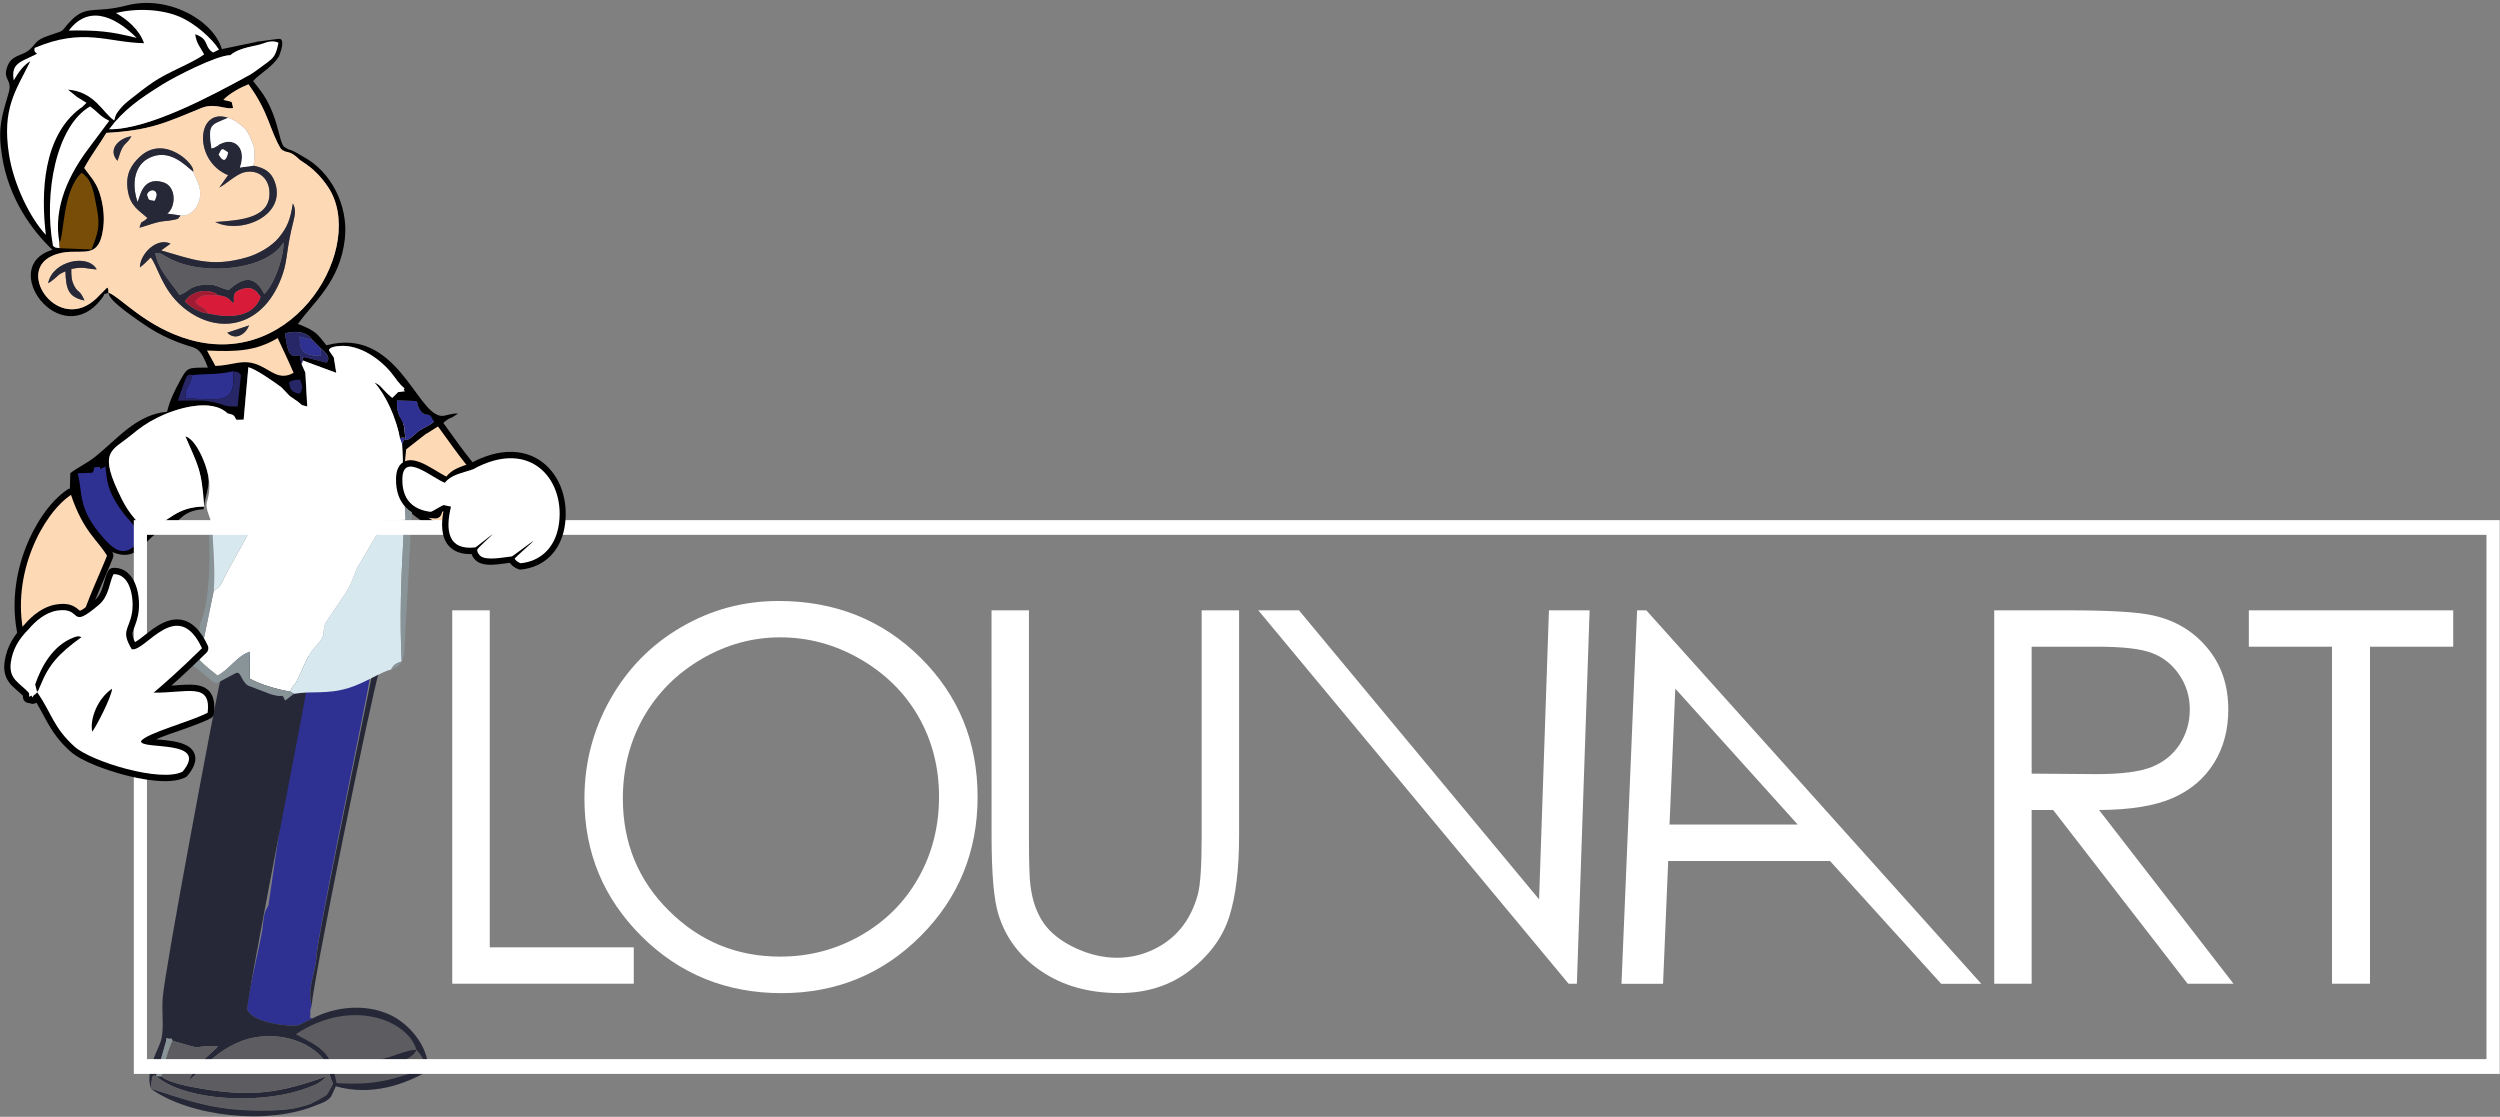 <?xml version="1.0" encoding="utf-8"?>
<!-- Generator: Adobe Illustrator 22.0.0, SVG Export Plug-In . SVG Version: 6.00 Build 0)  -->
<svg version="1.1" id="Layer_1" xmlns="http://www.w3.org/2000/svg" xmlns:xlink="http://www.w3.org/1999/xlink" x="0px" y="0px"
	 viewBox="0 0 3553.4 1587.4" style="enable-background:new 0 0 3553.4 1587.4;" xml:space="preserve">
<rect x="0" y="0" width="3553.4" height="1587.4" fill="#808080" stroke="none"/>
<style type="text/css">
	.st0{fill:#FDD9B6;}
	.st1{fill:#2E3191;}
	.st2{fill:#262837;}
	.st3{fill:#5D5D61;}
	.st4{fill:#899499;}
	.st5{fill:#FFFFFF;}
	.st6{fill:#D7E8EF;}
	.st7{fill:#784D08;}
	.st8{fill:#D81B39;}
	.st9{fill:#272767;}
	.st10{fill:#A11C33;}
	.st11{fill:#C7C8C9;}
</style>
<path d="M517.6,588.2c17.3,3.8,34.6,6,52.3,5c12-0.7,23.6-3,35.5-4.1c3.6-0.3,7.2-0.5,10.8-0.5c2.9,0,5.3,1.2,7,3.5
	c10.2,13.2,19.8,27.2,29.7,40.6c5.1,6.9,10.2,13.8,15.6,20.5c4.4,5.5,9,11.1,14,16c1.8,1.8,2.6,3.9,2.6,6.4s-0.9,4.6-2.7,6.4
	c-10.2,10.1-15.2,18.9-16.3,33.2c-0.5,6.6-0.4,13.1-0.9,19.7c-0.8,8.7-2.6,16.8-5.9,24.9c-1.8,4.4-6.7,6.6-11.2,5.1
	c-40.7-13.7-75.9-41.1-101.9-74.9c-19.1-24.9-37.9-60.4-39.5-92.4c-0.1-2.9,1-5.4,3.2-7.3C512.1,588.3,514.8,587.6,517.6,588.2"/>
<path class="st0" d="M651,756.3c13.2-31.8-5.2-50.8,25.1-80.7c-18.4-18.5-44.8-58.5-60-78c-26-0.1-46.3,11.3-100.5-0.6
	C518,645.5,568.6,728.4,651,756.3"/>
<path class="st1" d="M375,1464.4l-27.1-16.1l-4.4,23.2 M449.6,1362.4c-2.4-16,73.2-376.4,75.9-397.3c-23.5-4.7-18,1.9-43.3,2.3
	c-16.8,0.3-50.3,14.1-57.9,26.1l-42.7,293.3c-6.4,11.2-5.9,10.8-8.6,33.9c-1.9,15.8-24.4,107.5-21.5,114.4
	c7.7,18.2,55.3,24.5,72.6,22.3l19.9-9.7c-8.5-4.5-2.2,3-2.9-6.7c-0.5-6.5,0.3-5.7,1.8-11.5C436.7,1404.8,447,1386.1,449.6,1362.4z"
	/>
<path class="st1" d="M329.4,1460.5c2.1-14.3,0.4-38,1.3-54c0.8-14.9,107.1-409.8,106.7-422.2l-100.1-63.6
	c-21.8,3.2-70.7,366.3-76.8,386l-1.8,4.6c-10.9,29-4.4,32.8-11.2,65.2c-5.8,27.6-5.7,0.4-10.7,51.8c-4.4,45.2-1.7,22.3,7.1,48
	c17.1-3.5,29.5,1,49.3,3.7C319.4,1483.5,324.5,1481.2,329.4,1460.5"/>
<path class="st2" d="M329.4,1460.5c-4.9,20.7-10,23-36.1,19.5c-19.9-2.7-32.3-7.2-49.3-3.7c-8.8-25.7-11.6-2.9-7.1-48
	c5-51.4,4.9-24.2,10.7-51.8c6.9-32.4,62.1-370.9,72.9-399.9l1.8-4.6c6.1-19.8-1.1-20.4,20.7-23.6l82.8-6.2
	c0.4,12.4-94.3,449.3-95.1,464.3C329.9,1422.5,331.5,1446.2,329.4,1460.5 M336.8,1450.8c-5.8-38.6,66.8-351,73.3-383.2
	C404.7,1098.9,352.7,1425.7,336.8,1450.8z M343.5,1471.5l4.4-23.2l27.1,16.1L343.5,1471.5z M591.8,1492c-17.4,1-34.3,11.1-53.8,14.3
	c-22.4,3.7-43.7,5-66.2,8c-8.8-25.1-30.6-32.3-51.3-44.3C499.6,1417.6,579.7,1450.1,591.8,1492z M544.6,934.1L544.6,934.1
	c-1.6,5.4-3.3,11.1-5,17.1l-0.2,0.8c-13,44-93.2,436.7-96.5,477.5c-6.1-24.7,4.2-43.4,6.8-67.1c-2.4-16,80.7-405.2,83.3-426.1
	c-23.5-4.7-18,1.9-43.3,2.3c-16.8,0.3-35.4-3.7-43.1,8.3l-3.3,5.1c-6.4,11.2-5.9,10.8-8.6,33.9c-1.9,15.8-86.1,442.2-83.2,449.1
	c7.7,18.2,55.3,24.5,72.6,22.3l19.9-9.7c31.9-16.8,74.8-21.4,109.7-5.5c26.2,11.9,55.2,43,55.4,79.6c-34.3,20.1-81.3,36.5-132,22.3
	c-4.7-5.2-0.8,4-6.2-9.5c-6.1-15.3,3.5-9.2-7.1-24.1c-19.6-27.5-55.6-39.8-89.8-37.3c-58.2,4.2-89.5,52-105.9,62.5
	c3.2-6.3,12-20.1,16.8-25.1l23-21c0.4-1.4,1.5-1.4,2.1-2.2c-45.6-2-10.3,7.9-64.7-7.9l-1-3c-12.3,1.2-4.4-7.1-9.6,8.9l-12.8,44.4
	l7.7,0.2c10.5,9.5,41.8,14.9,55.2,17.2c72.2,12.5,112.8,6.8,179.6-17.4c-10.3,10.3-12.7,11-26.8,16.4c-58.1,22.2-153.4,20.1-201.9-7
	c-18.7-10.5-18.7-20-21,8.3c-7.6-20.1,4.7-45.6,12.3-63.4c7.4-17.3,2.6-42.8,4.2-65.1c3-41.2,72.6-408.5,80.4-445l8.4-32l15.1-1.1
	l212.9-17L544.6,934.1z M591.8,1492c8,8.7,10.1,13.4,14.3,26.1c-48.1,15.9-68.9,24.7-127.7,21.4l-4.7-21.1
	C500.2,1521.3,583.5,1517.4,591.8,1492z"/>
<path class="st3" d="M245.1,1479.3c-4.8,7.2-13.5,40-15.8,50.5c10.5,9.5,41.8,14.9,55.2,17.2c72.2,12.5,112.8,6.8,179.6-17.4
	c-10.3,10.3-12.7,11-26.8,16.4c-58.1,22.2-153.4,20.1-201.9-7c-18.7-10.5-18.7-20-21,8.3c40.2,12.4,72.2,24.9,117.8,29.3
	c21.5,2.1,46.8,2.6,69.9,0.7c35.7-2.8,50.5-15.9,57.7-11.4c12.6-6.8,10.3-7.1,17.2-22c-4.7-5.2-0.8,4-6.2-9.5
	c-6.1-15.3,3.5-9.2-7.1-24.1c-19.6-27.5-55.6-39.8-89.8-37.3c-58.2,4.2-89.5,52-105.9,62.5c3.2-6.3,12-20.1,16.8-25.1l23-21
	c0.4-1.4,1.5-1.4,2.1-2.2C264.2,1485.3,299.5,1495.2,245.1,1479.3"/>
<path class="st3" d="M591.8,1492c-12.1-41.9-92.2-74.4-171.3-22c20.7,11.9,42.6,19.1,51.3,44.3c22.5-2.9,43.8-4.3,66.2-8
	C557.5,1503.1,574.4,1493,591.8,1492"/>
<path class="st3" d="M591.8,1492c-8.4,25.4-91.6,29.4-118.1,26.4l4.7,21.1c58.8,3.4,79.7-5.5,127.7-21.4
	C602,1505.4,599.8,1500.7,591.8,1492"/>
<path class="st2" d="M441.5,1569.1c-9.1,3.1-21.6,7-39.4,8.4c-23.1,1.8-48.4,1.3-69.9-0.7c-45.6-4.4-77.7-16.9-117.8-29.3
	c55,39.3,167.1,53,237.3,22.5l0,0c0,0,15.8-4.6,19.4-12.6s6.8-14.7,6.8-14.7l-3.1-4.3c0,0-7.4,13.8-9.9,17.4
	C462.3,1559.1,441.5,1569.1,441.5,1569.1"/>
<path class="st4" d="M229.3,1529.9c2.3-10.5,11-43.3,15.8-50.5l-1-3c-12.3,1.2-4.4-7.1-9.6,8.9l-12.8,44.4"/>
<path d="M294.2,498.2c41.3,2,69.4,0.9,100.5-17.7c0.5,0.7,21.3,46,22.6,49.4c-20.2,11.6-32.4-3.6-49.6-10.9
	c-22.9-9.7-36.1,0.5-61.6,1.1C306,520,296.4,502.2,294.2,498.2 M273.4,533.1c23.5-2.4,33.6,0,57.8-5.5c12.7,2.6,6.1,1,11.2,5.5
	l-4.7,44.8c-10.1-0.8-10.5,1-19.9-2.1c-26.4-8.9-31.8-6-65.1-6.2c2.9-8.4,5.1-15.9,8.5-24.6C265.6,533.9,266.5,531.3,273.4,533.1z
	 M426.2,559.6c-15.9-2.3-13.5-10.7-15.5-16.3c5.8-3.5,7.9-3.4,15.9-3.6C429.2,547.2,431.5,551.1,426.2,559.6z M131.5,671.9
	c6.7-10.8-5.1-6.1,6.9-8c9-1.5-3.1,7,11.4-0.7c2,22.3,4.4,33.3,15.4,51.5c10.8,17.8,18.6,24.2,29.3,37.5c8.7,10.9,3.8,0.9,7.4,11.9
	c-18.5,24.3-32,26.3-53.5,2.3c-39.1-43.7-30.1-63.3-38.1-93.6L131.5,671.9z M204.7,61.4c-6.4-18.8-23.3-33.2-39.9-42.9
	c29.6-7.4,65-5.6,90.6,5.4c20.9,8.9,45.7,30.2,56,46.7l-8.5,4.2c-13.8-8.8-4.7-19-25.4-26c2,13.5,7.1,17.9,12.8,28.6
	c-16.7,12.4-50.7,24.7-71.8,39c-12.1,8.2-21.9,16.2-32.5,24.4c-5.9,4.6-10.2,8.1-14.8,13.7c-6.1,7.4-6.7,8.6-8.7,16.9
	c-16.6-10.9-27.4-40.7-65.8-43.9l12.9,10.4c6.1,3.9,9.1,5.7,13.4,8.3c-2.5,2.6-2.1,2.4-5.4,5.2c-9.8,8.2,9.5-7.1-3.7,2.9
	C61.5,193.8,58.1,273.4,65.3,334c-22.4-24-46-71.9-52.5-114.9C2.9,154.4,21.7,129.8,43.1,87c-10,5.8-17,16.1-23.7,27.4
	C16.5,97.2,22.3,91,34.8,85c30.1-14.4,11.5-4,14.4-16.8C118.4,38.7,152.7,60.3,204.7,61.4z M97.8,43.4
	c31.6-41.6,72.9-13.3,96.4,10.5C157.4,44.8,139.3,42.8,97.8,43.4z M381.5,87.6h-1.3c-9.9,0-17.9-6.3-17.9-14c0-3-0.6-6.1-0.8-8.6
	c-12.3,2.9-25,5.5-34.1,13.4c-19.4-0.1-79.7,31.2-95.9,41.3c-33.1,20.6-55.9,36.5-76.3,63.9c56.6,0.9,151.1-51,191.9-73
	c12.6-6.3,19.1-12,29.6-19.6C378.5,89.8,380.1,88.7,381.5,87.6z M429,229.2c-4.6-2.9-18.8-10-29.7-17.6
	c-16.5-27.4-16.7-51.5-46.1-91.8c-11,4.3-27.6,13.3-35.6,22.1c15.2,4.1,10.7-0.1,13.8,11.3c-8.7,3.5-26-7.5-44.3,0
	c-52.1,21.2-72.6,32-135.8,35.6c-10.1,16.8-21.5,31.5-31.5,49.9c6.5,9.5,16.5,19.2,21.6,34.9c5,15.2,7.6,32.7,5.5,49.8
	c-6.8,54.1-36.2,23.3-73.3,40.5c-51.1,23.6,10.2,110.6,63.4,60.2l15.4-15.5c2.8,3.1,1.3,5.3,1.8,7.2c17.5,6.5,53.2,49.5,116.3,67.2
	C421,525.3,521.8,347.8,466,265.4c-14.8-21.9-28.8-30.7-36-35.5l0,0L429,229.2z M403.1,208.1c0.2,0.1,6,4.5,9.8,5.1s18.9,10,18.9,10
	c37.8,20.3,63.9,68.2,58.3,116.8c-7,60.8-44.8,89.6-66.6,120.4c25.6,10.1,27,13.5,40.5,30.4c98.9-26.7,127.6,95.8,162.3,100.2
	c7.3,0.9,15.6-4.2,24.7-3.1l-8.4,5.4c-3,0.7-6.4,2.6-10.5,6.1c-0.9,0.7-1.7,1.5-2.5,2.2l-23.1,14.7v-0.5c-0.7,0.6-1.5,1.2-2.1,1.8
	l0.3-0.4l-27.4,21.5l-5.1,50.7l-0.4-46.2l-0.6-11.7c8.1-17.9-2.1,4.6,18.5-14.2c5.3-4.8,5.1-4.7,11.1-8.1c3.3-1.9,3.2-1.4,6.2-3.3
	c11.2-7,10.4-4.6,6.6-12.2c-5-10-11.8,3.2-20.1-17.9c-1.5-3.8,1.8-1.2-2.2-5.8l-27.1-0.8c-1.1,24.3,9.9,27.8,10.6,40.4
	c1.3,20.5,4.3,9.8-6.8,13.2c-5.1-30.2-20.9-62.6-36.1-79.5c8.1,3.2,10.6,8.2,17.6,15c0.5,0.5,1.2,1.2,1.8,1.7l3.8,3.4
	c0.5,0.4,1.3,1.2,2,1.7l8.7-8c19.5-2.7,4,0.6,9-5.3c-8.6-7.1-12-13.8-18.9-22.2c-16-19.5-44.4-39.8-72.5-38
	c-17.3,1.1-15.7,6.3-15.8,6.4l6.8,9.9l3.5,21.9l-47.4-17.5c-1.9-9-0.4-1.2,2.2-4.9l31.4,7.8c7.9-8-4.9-17.1-8.2-20.3l-12.5-12.5
	c-8.8-12.8-27.1-12-38.5-8.5c3.8,18.3,3.4,32.2,14.7,31.7l4-0.4c0.5,0,1.7-0.2,2.6-0.1l2.4,12.6l5.3,11.8l2.7,48.2
	c-11.7-3.2-4.4,0.2-13.3-6.8l-11.7-8.1l-11.8-12.4c-10.7-8-37-26.2-46.9-28.5l-6.7,74.6l-10.5,0.1c-3.8-7.3-3.4-6.8-12.5-9.1
	c-23.3-22.5-73.5-6.9-99.2,5.9c-15.6,7.7-25.4,14.9-38.1,25.4c-27.7,22.8-47.5,21.7-12.5,91.3c9.2,18.4,25.2,39,40.9,45l1.8-5.7
	c23.2-7,33.2-29.1,73.9-29.5c-3.5-53.3-8.9-58.3-26.7-99.8c12.3,3.4,22.8,25.2,27.8,39c11.1,30.5,2,35.5-1.8,64.7
	c-30.5,1.9-32.7,17.2-49,25.9c-39.3,8.3-39,63-96.3,26.6c-20.4-11.7-33.5-48.5-44.7-78.1l0.6-25.6c10.4-8.2,23.8-14.1,34.7-22.8
	c32.3-25.7,58.8-60.5,102.9-64.6c3.6-15.4,10.2-29,17.7-42.7c11.4-21,10.8-19.8,40.3-20c-10.4-28-16.2-27.3-29.2-31.4
	c-17.2-5.4-29.8-11.3-44.2-19.1c-11.7-6.3-54.9-35.7-63.5-47.3c-3.9-5.3-2.3-2-4.3-8.4c-11.2,3.7-1.6-2.4-10.3,8.8
	c-58.5,75.3-147.9-46.5-69.5-70c-29.9-28.6-61.9-73-71.5-132.6c-6.6-41-0.5-56.6,9.4-90.9c5.8-20.1-10.1-17.6-1.3-38.7
	c6.1-14.6,20.8-14,29.6-21.2c11.8-9.7,7.8-14.2,29.4-21.4C95.4,41.9,84.9,46,100.2,30c22.9-23.9,33.9-10.3,79.6-22.2
	c60-15.6,123.9,21.8,135.5,62l48.4-10c1-0.6,2.5-0.9,4.6-0.9l1.2-0.3l0.4,0.1c6.1-0.8,26.5-3.8,27.8-3.5c6,1.2,3.1,13.6,0,21.7
	c-0.6,1.8-1.4,3.6-2.4,5.3L395,82c-0.9,1.6-1.7,2.7-2.4,3.5c-8.9,11.6-25.5,21-32.8,29.7c11.1,14.4,18.9,22.9,27.7,45.2
	C396.7,183.8,397.8,200.5,403.1,208.1z M84.4,345.2c6.6-8.6,4.2-74.8,31.7-99.6c14.9,9.8,16.9,26.5,21.3,48.6
	c5.8,29.4,1.1,37.5-7.1,60.4L85,352.7c-8.3-1.4-4.1,0.6-9.6-3.2C61.8,275,79.8,179.1,128,151.3c11.7,8.1,13.2,13.4,27.3,20.4
	l-27.8,37.2C98.9,246.4,75,294,84.4,345.2z"/>
<path class="st0" d="M154.1,415.9c17.5,6.5,53.2,49.5,116.3,67.2C421,525.3,521.8,347.8,466,265.4c-18.6-27.5-35.9-34.3-40.2-38.6
	c-14.9-15-18.9-8.1-26.3-14.7c-16.7-27.6-16.8-51.7-46.4-92.2c-11,4.3-27.6,13.3-35.6,22.1c15.2,4.1,10.7-0.1,13.8,11.3
	c-8.7,3.5-26-7.5-44.3,0c-52.1,21.2-72.6,32-135.8,35.6c-10.1,16.8-21.5,31.5-31.5,49.9c6.5,9.5,16.5,19.2,21.6,34.9
	c5,15.2,7.6,32.7,5.5,49.8c-6.8,54.1-36.2,23.3-73.3,40.5c-51.1,23.6,10.2,110.6,63.4,60.2l15.4-15.5
	C155.2,411.7,153.7,414,154.1,415.9 M166.9,228.6c-14.9-16.8,3.5-32.8,20-34.9c-6.2,10.6-8.4,8.2-13.2,17
	C170.4,216.5,169.3,223.4,166.9,228.6z M324.2,167.5c8.3,2.3,11.7,5.6,17.9,10.1c6.9,5,8.3,6.6,12.6,15.7c8.7,18.5,7.7,22,5.9,42.2
	c15.9,3.4,25,9.2,30.1,23.3c17.2,47.9-48.1,74.9-84.7,56.9c35.8-2.3,80.8-5,76.9-45.3c-1.6-16.7-15.2-29.8-35.1-25.5
	c-12,2.6-26.4,17-36.1,21.9l12.6-17.7C274.6,228.9,279,152.3,324.2,167.5z M256.5,306.3c-3.7,4.4-0.5,4.9-16,7.2
	c-5.1,0.7-9.2,0.6-15.8,2.2c-8.8,2.1-18.3,5.7-26.5,7.9c3.8-12.6,2.2-4.4,11.4-13.8c-12.1-10.9-24.5-16.7-28-39.4
	c-3.5-23,4.9-36,16.9-47.4c35.1-33.3,79.8,11.3,76,20.8c6.8,16.7,12.1,23.3,9.3,39C281.7,294.7,270.9,308.1,256.5,306.3z
	 M229.1,355.9c43.4,12.4,70.3,24.8,121.8,9.9c16.7-4.8,35.4-15.9,45.1-27.6c12.3-14.8,16.7-25.8,20.3-49.1
	c4.4,7.8,3.3,15.5,0.8,25.5c-10,38.9-8.2,53.9-14.9,74c-25.5,76.8-91.7,90.1-142.1,48c-29.9-25-35.9-58.8-45.8-70.7
	c-4.6,4.9-10.7,10.8-15.4,14.2c0.1-18.7,23.5-43.2,43.6-33.8L229.1,355.9z M120.1,427.1c-23.7-4.8-26.2-17-27.2-41.4
	c-11.9,5-8.7,5.7-20.8,14.5l-3.7,2.5c5.7-31.8,56.7-42.8,69-19.7c-15.2-1-18.1-4.4-36.1-0.7c-0.1,9.7,0,16.4,4.6,24.8
	C111.6,417.3,113,411,120.1,427.1z M323,472.9l31-10.4C348.9,475.7,334.4,484.3,323,472.9z"/>
<path class="st5" d="M365.2,735.6l-9.1,15c-2.8,5.4-2.5,6.8-5.8,12.9l-29.2,52.8c-6.8,13.4-5.4,15.7-17.3,23.8l-20.2,98.1
	c8.2,8.4,17.1,15.4,25.6,22.1c17.9-9.2,26.2-26.7,46.1-34.1v38.5c15.4,8.4,38.1,15.1,57,18.3c9-18.2,2,3.2,18.3-33.8
	c12.7-28.8,14.5-24.3,24.8-38.5c8.9-12.4,0.6-14.7,9.6-28.7l27.9-41.3c9.8-16.2,11.1-29.5,19.4-41.2l27.8-47.4
	c8.7-16.4,14.6-17.2,17.6-32.2l-18.4-1.6C500.8,714.9,409.7,731.5,365.2,735.6"/>
<path class="st5" d="M164.8,18.5c16.7,9.7,33.5,24.1,39.9,42.9c-52.1-1.1-86.3-22.7-155.5,6.7C46.4,80.9,65,70.5,34.9,84.9
	c-12.5,6-18.3,12.2-15.4,29.4C26.1,103,33.1,92.8,43.1,87c-21.4,42.9-40.2,67.4-30.4,132.1C19.2,262,42.8,310,65.2,333.9
	c-7.3-60.7-3.8-140.2,48.6-179.7c13.2-10-6,5.3,3.7-2.9c3.3-2.8,2.9-2.5,5.4-5.2c-4.3-2.6-7.3-4.4-13.4-8.3l-12.9-10.4
	c38.4,3.2,49.2,33,65.8,43.9c2-8.3,2.6-9.5,8.7-16.9c4.6-5.6,8.9-9.1,14.8-13.7c10.6-8.3,20.4-16.3,32.5-24.4
	c21.1-14.3,55.1-26.6,71.8-39c-5.6-10.6-10.8-15-12.8-28.6c20.7,7,11.7,17.2,25.4,26l8.5-4.2c-10.2-16.4-35-37.8-56-46.7
	C229.8,13,194.4,11.2,164.8,18.5"/>
<path class="st6" d="M412.2,982.9l5.7,3.3c26.7-4.6,45.6,1.2,77-8.1c22.9-6.8,46.9-23.3,61-26.5c4.7-8.3,6.8-8.3,15-11.5
	c-2.9-58.7-0.9-117.2,2.5-175.9c1.5-25.1,6.7-46.2-4-50.3c-9.5-0.4-24.1-0.7-30.2,4.3l18.4,1.6c-3,15-9,15.8-17.6,32.2l-27.8,47.4
	c-8.4,11.7-9.7,25.1-19.4,41.2l-27.9,41.3c-9,14.1-0.6,16.4-9.6,28.7c-10.3,14.3-12.1,9.7-24.8,38.5
	C414.1,986.2,421.2,964.7,412.2,982.9"/>
<path d="M113.9,890.1c-13.8-3.6-24.1-3.3-36.8,3.1c-5.9,2.9-11.4,6.4-17.4,9.3c-7.9,3.8-15.7,6.4-24.4,7.7c-4.7,0.7-9.1-2.3-10.1-7
	c-9.1-41.9-3.9-86.2,11.8-126c11.5-29.2,32.3-63.6,58.9-81.4c2.4-1.6,5.1-2,7.9-1c2.7,0.9,4.7,2.9,5.6,5.6
	c5.6,16.8,12.7,32.7,22.7,47.4c6.8,10,14.7,18.7,21.8,28.3c2.1,2.9,4.1,5.9,6,9c1.5,2.4,1.7,5.2,0.6,7.8
	c-6.1,15.6-13.1,30.9-19.6,46.4c-3.3,7.9-6.6,15.9-9.6,23.9c-2.5,6.6-4.8,13.4-6.6,20.2c-0.6,2.4-2,4.3-4.1,5.5
	C118.6,890.4,116.3,890.7,113.9,890.1"/>
<path class="st0" d="M34,901.4c34-5,40.9-30.5,82.1-20c6.4-25.3,27.1-68.5,36-91.6c-13.3-22.4-33.5-33.9-51.2-86.4
	C60.6,730.3,15.5,816.4,34,901.4"/>
<path class="st5" d="M327.4,78.5c-19.4-0.1-79.7,31.2-95.9,41.3c-33.1,20.6-55.9,36.5-76.3,63.9c56.6,0.9,151.1-51,191.9-73
	c12.6-6.3,19.1-12,29.6-19.6c12.2-8.8,15.2-10.9,19.1-30.3c0,0-6.5-4.1-17.3-0.6C362.1,66.6,340.9,66.8,327.4,78.5"/>
<path class="st2" d="M229.1,355.9l13.3-9.6c-20.1-9.4-43.5,15.1-43.6,33.8c4.7-3.4,10.8-9.3,15.4-14.2c9.8,11.8,15.8,45.6,45.8,70.7
	c50.4,42.1,116.6,28.8,142.1-48c6.7-20.2,4.9-35.1,14.9-74c2.5-9.9,3.6-17.7-0.8-25.5c-3.5,23.3-8,34.2-20.3,49.1
	c-9.7,11.7-28.3,22.8-45.1,27.6C299.4,380.7,272.5,368.3,229.1,355.9 M375.6,417.8c-14.2-27.8-29.9-23.7-50.6-5.6
	c-16.1-3.6-18-9.8-37.9-7.2c-19.6,2.6-18.6,10.1-32.1,14.2c-9.6-15.6-29.9-34.3-34.3-59.4c9.4-0.3,8.8,1.7,20.1,7.6
	c49.8,26.2,139.6,15.8,162.1-22.8C403.9,363.7,390.4,403.5,375.6,417.8z M295.9,445.5c-12.8-0.8-25.6-10-33.3-16.9
	c11.2-17.7,37.3-18.5,48.1-8.7c10.9,1,14.6,4.3,20.6,11.2c2.9-4.8-0.6-5.1,1.9-11.6c0.4-1.2-0.8-4.7,9.5-8.2
	c14.9-5,21.8,1.1,27.7,10.9C359.5,451.9,325.7,452.2,295.9,445.5z"/>
<path class="st4" d="M284.9,885.1c-3.1,21.3-11.5,38.5-11.7,60.7c16.5,9.5,23.5,21.7,34.4,25.5l27.1-14.3c7.9-4.1,7.1,9.8,17.5,17.3
	l32.1,12.3c1,0.3,4.1,1.1,5.1,1.4c15.2,4,10.2-3.7,15.9,7.7l12.5-9.5l-5.7-3.3c-18.9-3.1-41.6-9.9-57-18.3v-38.5
	c-19.8,7.4-28.1,24.9-46.1,34.1c-8.4-6.7-17.4-13.7-25.6-22.1l20.2-98.1c2.6-39.1-2.1-64.3-1.9-98.5l-15.3,3.6l9.2,2
	C300.3,782,298.1,858.1,284.9,885.1"/>
<path class="st3" d="M375.6,417.8c14.8-14.3,28.3-54,27.2-73.2c-22.5,38.5-112.3,48.9-162.1,22.8c-11.2-5.9-10.7-7.9-20.1-7.6
	c4.4,25,24.8,43.7,34.3,59.4c13.6-4,12.6-11.6,32.1-14.2c19.9-2.7,21.8,3.6,37.9,7.2C345.8,394.1,361.5,390,375.6,417.8"/>
<path class="st1" d="M131.5,671.9l-21.1,0.8c8,30.3-1,50,38.1,93.6c21.5,24,34.9,22,53.5-2.3c-3.7-11.1,1.3-1.1-7.4-11.9
	c-10.7-13.4-18.5-19.7-29.3-37.5c-11-18.1-13.4-29.1-15.4-51.5c-14.5,7.8-2.4-0.8-11.4,0.7C126.4,665.9,138.2,661.2,131.5,671.9"/>
<path class="st5" d="M85,352.7l-0.5-7.6c-9.5-51.1,14.4-98.7,43-136.2l27.8-37.2c-14.1-6.9-15.6-12.3-27.3-20.4
	C79.8,179.1,61.8,275,75.3,349.6C80.9,353.3,76.7,351.4,85,352.7"/>
<path class="st5" d="M256.5,306.3c14.3,1.9,25.1-11.6,27.3-23.4c2.9-15.7-2.5-22.3-9.3-39c-12.1-9.7-33.9-33.2-62.1-19.6
	c-20.4,9.8-26.2,35.4-16.9,62.8c3.3-5.4,6-36.9,36.1-28.1c19.7,5.8,18.4,35.7,6.1,44.6"/>
<path class="st7" d="M84.4,345.2l0.5,7.6l45.3,1.8c8.3-22.9,13-31,7.1-60.4c-4.4-22.1-6.4-38.8-21.3-48.6
	C88.7,270.4,91.1,336.6,84.4,345.2"/>
<path class="st2" d="M256.5,306.3l-18.8-2.7c12.3-8.9,13.7-38.9-6.1-44.6c-30.1-8.8-32.8,22.8-36.1,28.1c-9.3-27.5-3.5-53,16.9-62.8
	c28.2-13.6,50.1,9.8,62.1,19.6c3.8-9.5-40.9-54.2-76-20.8c-12,11.4-20.4,24.4-16.9,47.4c3.4,22.7,15.9,28.4,28,39.4
	c-9.2,9.3-7.6,1.1-11.4,13.8c8.1-2.1,17.7-5.8,26.5-7.9c6.7-1.6,10.8-1.5,15.8-2.2C256.1,311.2,252.8,310.7,256.5,306.3
	 M219.7,285.3c-9.3-1.4-7.8-0.6-10.6-8.6C212.2,266.9,228.8,268.8,219.7,285.3z"/>
<path class="st2" d="M360.5,235.5L341,238c9.9-27.5-7.1-42.3-25.6-34.5c-9,3.8-0.7,0.9-8.1,4.7c-2.5,1.3-1.8,1.6-6.7,2.6
	c-5.5-35.9-0.1-32.8,23.5-43.4c-45.2-15.2-49.6,61.4,0.1,81.5l-12.6,17.7c9.7-4.9,24.2-19.3,36.1-21.9c19.9-4.3,33.5,8.8,35.1,25.5
	c3.9,40.2-41.1,42.9-76.9,45.3c36.6,18,101.9-8.9,84.7-56.9C385.6,244.6,376.4,238.8,360.5,235.5 M310.8,219.7
	c5.2-10.3,4.6-8.9,13.4-3C321.4,229.6,317.3,230.5,310.8,219.7z"/>
<path class="st6" d="M301.9,741.5c-0.2,34.2,4.5,59.4,1.9,98.5c11.9-8.1,10.5-10.4,17.3-23.8l29.2-52.8c3.3-6.2,3-7.5,5.8-12.9
	l9.1-15"/>
<path class="st0" d="M294.2,498.2c2.2,4,11.8,21.8,11.9,21.9c25.5-0.6,38.7-10.8,61.6-1.1c17.3,7.3,29.4,22.5,49.6,10.9
	c-1.2-3.4-22-48.7-22.6-49.4C363.6,499.1,335.5,500.2,294.2,498.2"/>
<path class="st8" d="M310.8,419.9c-16.6-0.9-25-2.2-33.3,8.7c6.4,8.7,4.8,2.9,14.4,11.7l4,5.2c29.8,6.7,63.6,6.4,74.5-23.2
	c-6-9.8-12.8-15.9-27.7-10.9c-10.3,3.5-9.1,7-9.5,8.2c-2.5,6.5,1.1,6.8-1.9,11.6C325.4,424.2,321.7,420.9,310.8,419.9"/>
<path class="st5" d="M360.5,235.5c1.9-20.3,2.9-23.7-5.9-42.2c-4.3-9-5.7-10.7-12.6-15.7c-6.2-4.5-9.6-7.8-17.9-10.1
	c-23.7,10.6-29,7.5-23.5,43.4c4.8-1,4.1-1.3,6.7-2.6c7.4-3.8-1-0.9,8.1-4.7c18.5-7.8,35.5,7,25.6,34.5"/>
<path class="st1" d="M273.4,533.1c-5.3,21.3-8.7,10.9-10.1,32.6c61.3,5.3,70.9,3.1,67.9-38C307,533.1,297,530.7,273.4,533.1"/>
<path class="st4" d="M555.9,951.6c21.1-6.3,18.7-23.9,19.9-48.4c1.1-21.1,2.2-41.8,3.5-62.9c2.6-42.5,3.9-86.8,7.7-129.2l-17.6,2.8
	c10.7,4.2,5.5,25.2,4,50.3c-3.4,58.7-5.4,117.2-2.5,175.9C562.7,943.3,560.6,943.3,555.9,951.6"/>
<path class="st1" d="M568.1,622.9l3.2,8.7c8.1-17.9-2.1,4.6,18.5-14.2c5.3-4.8,5.1-4.7,11.1-8.1c3.3-1.9,3.2-1.4,6.2-3.3
	c11.2-7,10.4-4.6,6.6-12.2c-5-10-11.8,3.2-20.1-17.9c-1.5-3.8,1.8-1.2-2.2-5.8l-27.1-0.8c-1.1,24.3,9.9,27.8,10.6,40.4
	C576.1,630.3,579.1,619.6,568.1,622.9"/>
<path class="st5" d="M97.8,43.4c41.5-0.6,59.6,1.3,96.4,10.5C170.7,30.1,129.4,1.8,97.8,43.4"/>
<path class="st5" d="M565.9,557.3c19.5-2.7,4,0.6,9-5.3c-8.6-7.1-12-13.8-18.9-22.2c-16-19.5-44.4-39.8-72.5-38
	c-17.3,1.1-15.7,6.3-15.8,6.4l6.8,9.9L478,530l-47.4-17.5l-1.8,5.3l5.3,11.8l2.7,48.2c-11.7-3.2-4.4,0.2-13.3-6.8l-11.7-8.1
	L400,550.5c-10.7-8-37-26.2-46.9-28.5l-6.7,74.6l-10.5,0.1c-3.8-7.3-3.4-6.8-12.5-9.1c-23.3-22.5-73.5-6.9-99.2,5.9
	c-15.6,7.7-25.4,14.9-38.1,25.4c-27.7,22.8-47.5,21.7-12.5,91.3c9.2,18.4,25.2,39,40.9,45l1.8-5.7c23.2-7,33.2-29.1,73.9-29.5
	c-3.5-53.3-8.9-58.3-26.7-99.8c12.3,3.4,22.8,25.2,27.8,39c9.5,26,6.3,42.4,3.1,53.2c-3.9,12.9,6.6,22.3,8,43l131.2-20.6
	c48.5-5.8,94.8,9.2,142.4,3.4L571.7,632l-3.2-8.7c-5.1-30.2-20.9-62.6-36.1-79.5c8.1,3.2,10.6,8.2,17.6,15c0.5,0.5,1.2,1.2,1.8,1.7
	l3.8,3.4c0.5,0.4,1.3,1.2,2,1.7"/>
<path class="st9" d="M273.4,533.1c-7-1.7-7.9,0.9-12.1,11.8c-3.4,8.7-5.6,16.3-8.5,24.6c33.2,0.3,38.7-2.6,65.1,6.2
	c9.4,3.2,9.9,1.4,19.9,2.1l4.7-44.8c-5.1-4.5,1.5-2.8-11.2-5.5c3,41.1-6.6,43.3-67.9,38C264.8,544,268.2,554.3,273.4,533.1"/>
<path class="st2" d="M120.1,427.1c-7.1-16.1-8.5-9.8-14.1-20c-4.6-8.4-4.7-15.1-4.6-24.8c18.1-3.8,20.9-0.3,36.1,0.7
	c-12.3-23.1-63.3-12.1-69,19.7l3.7-2.5c12.1-8.8,8.8-9.5,20.8-14.5C93.9,410.1,96.5,422.3,120.1,427.1"/>
<path class="st9" d="M428.6,517.7l1.8-5.3c-1.9-9-0.4-1.2,2.2-4.8l31.4,7.8c7.9-8-4.9-17.1-8.2-20.3c0.4,19,1.4,6.2-4.2,10.9
	c-21.7-2.6-25.4-6.6-25.6-27.8c7.9,2.2,8.3,2.9,17.4,4.4c-8.8-12.8-27.1-12-38.5-8.5c3.8,18.3,3.4,32.2,14.7,31.7l4-0.4
	c0.5,0,1.7-0.2,2.6-0.1"/>
<path class="st1" d="M455.8,495.1l-12.5-12.5c-9-1.5-9.5-2.3-17.4-4.4c0.2,21.2,4,25.3,25.6,27.8C457.2,501.2,456.3,514,455.8,495.1
	"/>
<path class="st10" d="M295.9,445.5l-4-5.2c-9.6-8.7-8-3-14.4-11.7c8.3-10.9,16.7-9.6,33.3-8.7c-10.8-9.8-36.9-9-48.1,8.7
	C270.3,435.5,283.2,444.7,295.9,445.5"/>
<path class="st2" d="M166.9,228.6c2.4-5.2,3.5-12.1,6.7-17.9c4.8-8.8,7.1-6.4,13.2-17C170.4,195.8,152,211.8,166.9,228.6"/>
<path class="st9" d="M410.7,543.3c2,5.6-0.4,14,15.5,16.3c5.3-8.5,3-12.4,0.4-19.9C418.6,539.9,416.5,539.8,410.7,543.3"/>
<path class="st2" d="M323,472.9c11.3,11.4,25.9,2.8,31-10.4"/>
<path class="st5" d="M209.1,276.7c2.8,8.1,1.2,7.2,10.6,8.6C228.8,268.8,212.2,266.9,209.1,276.7"/>
<path class="st5" d="M324.2,216.7c-8.9-5.9-8.2-7.3-13.4,3C317.3,230.5,321.4,229.6,324.2,216.7"/>
<path class="st11" d="M768.1,693.7l14.3,27.9c3.7-21.8-0.9-42.6-12.2-54.7c-6.4-6.9-38.8-25-51.5-12.2c16.5,2,23-2,35.7,8.7
	l15.6,23.2C772.7,700.5,772.2,689.3,768.1,693.7"/>
<path class="st5" d="M768.1,693.7c4-4.4,4.6,6.8,1.9-7l-15.6-23.2c-12.7-10.7-19.2-6.7-35.7-8.7l-14.9,1.2l18.5,8.2
	C742.6,671,753,678.6,768.1,693.7"/>
<path d="M618.5,736.9c-35.2-1.3-56.4-20.7-55.6-56.8c0.2-9.3,2.6-19.5,11.7-24c12.5-6.2,29.3,3.6,40,9.9c4.3,2.6,8.6,5.2,13,7.7
	c2.8,1.6,6.2,3.6,9.3,4.6c2.4,0.8,4.2,2.3,5.3,4.6s1.2,4.6,0.3,7L627.3,731C625.9,734.8,622.4,737.1,618.5,736.9"/>
<path class="st6" d="M585.4,697.6c1.6,5.8,8.5,12.1,3.9,1.3C588.4,696.6,584.5,694.2,585.4,697.6"/>
<path class="st5" d="M630.7,718.1l3.3-31.2c-18.7-6.2-61.2-45.9-62.1-6.5c-0.7,28.9,14.3,44,40.1,47.1
	C614.2,727.7,628.3,718,630.7,718.1"/>
<path class="st2" d="M50,972.8l2.8,11.1c0.4-0.7,0.6-2.5,1.2-2.2c0.6,0.3,0.9-1.8,1.2-2.3c0.3-0.7,1.8-4,2.2-5
	c12-29.7,25.5-44.9,58.6-68.8c-3-0.4-3.2-2.6-11.5,0.7C75.1,917.6,59,947.1,50,972.8"/>
<path class="st2" d="M131.1,1040c5.5-7,27.7-49.6,28.2-61.1C138.7,992.9,127.4,1021.8,131.1,1040"/>
<g id="XMLID_1_">
	<g>
		<path class="st5" d="M3553,739.3v787.1H190.2V739.3h9.4H3553z M3534.2,1505.4V760.2H208.9v745.2H3534.2z"/>
		<polygon class="st5" points="3486.9,867.5 3486.9,919.2 3368.6,919.2 3368.6,1398.2 3314.6,1398.2 3314.6,919.2 3196.4,919.2 
			3196.4,867.5 		"/>
		<path class="st5" d="M2983.5,1151.3l191.1,246.9h-65.2l-191.1-246.9h-30.6v246.9h-53.2V867.5h106c59,0,99.1,2.5,120,7.3
			c31.7,7.1,57.3,22.5,77,46.3c19.8,23.7,29.7,52.9,29.7,87.5c0,28.8-6.8,54.2-20.4,76c-13.6,21.9-33,38.4-58.4,49.6
			C3063.1,1145.4,3028.1,1151.1,2983.5,1151.3z M3098.2,1057.9c9.5-14.8,14.3-31.3,14.3-49.6c0-17.7-4.8-34-14.5-48.5
			c-9.6-14.5-22.3-24.9-38.1-31.2c-15.6-6.3-41.8-9.4-78.2-9.4h-94v180.4l91.7,0.7c35.6,0,61.9-3.3,78.9-10.1
			C3075.3,1083.4,3088.6,1072.7,3098.2,1057.9z"/>
		<path class="st5" d="M2340,867.5l476.1,530.8h-57l-158-174.5h-230l-7.3,174.5h-59.1l22.2-530.8H2340z M2555.2,1172l-174-193.2
			L2373,1172H2555.2z"/>
		<polygon class="st5" points="2259.4,867.5 2241.3,1398.2 2229.5,1398.2 1788.5,867.5 1846.3,867.5 2187.6,1278.3 2201.6,867.5 		
			"/>
		<path class="st5" d="M1761.2,867.5v320.3c0,47.4-4.7,85.8-13.9,114.9c-9.2,29.2-27.8,54.7-55.6,76.3
			c-27.8,21.7-61.5,32.5-101,32.5c-42.9,0-79.6-10.2-110.1-30.7c-30.7-20.5-51.1-47.4-61.5-81.2c-6.5-20.7-9.7-57.9-9.7-111.9
			l-0.1-320.2h53.2V1188c0,38,0.7,61.7,2.2,71.1c2.6,20.9,8.8,38.4,18.4,52.5c9.6,14,24.4,25.9,44.4,35.4s40,14.3,60.4,14.3
			c17.5,0,34.4-3.7,50.5-11.2c16-7.4,29.6-17.7,40.4-31c10.8-13.2,18.7-29.2,23.8-47.9c3.6-13.6,5.4-41.2,5.4-83V867.5H1761.2z"/>
		<path class="st5" d="M1389.5,1132.7c0,77.7-27,143.7-80.9,197.7c-54.1,54.1-119.9,81.2-197.6,81.2c-78.6,0-145-27-199.1-80.8
			c-54.1-53.8-81.2-119-81.2-195.5c0-51,12.3-98.2,37-141.8c24.6-43.5,58.3-77.6,100.9-102.3c42.4-24.7,88.4-37,138-37
			c80.3,0,147.6,26.9,201.7,80.5C1362.4,988.3,1389.5,1054.3,1389.5,1132.7z M1305.3,1247.9c19.6-34.6,29.4-73.1,29.4-115.4
			c0-42.1-9.9-80.2-29.4-114.2c-19.6-34-47.3-61.2-82.9-81.7s-73.4-30.7-113.5-30.7c-39.2,0-76.4,10.2-111.6,30.7
			c-35.1,20.5-62.6,47.9-82.4,82.5c-19.7,34.7-29.6,73.3-29.6,115.9c0,63,21.8,116.2,65.5,159.5c43.7,43.5,96.5,65.2,158.1,65.2
			c41.3,0,79.3-10,114.3-29.9C1258.3,1309.8,1285.7,1282.5,1305.3,1247.9z"/>
		<polygon class="st5" points="900.8,1346.5 900.8,1398.2 642.8,1398.2 642.8,867.5 696.1,867.5 696.1,1346.5 		"/>
	</g>
	<g>
	</g>
</g>
<path d="M724.6,800c-1,0.1-1.9,0.2-2.6,0.3c-4.7,0.6-9.3,1.3-14,1.8c-9.9,1-23.7,1.8-31.6-5.5c-3.2-2.9-5.1-5.9-6.2-9.1
	c-12.3,0.4-24.7-2.4-33-12.4c-10.5-12.7-9.9-31.7-7-48l-2.4-0.5c-4.8-1,1.9-3.8,2.7-8.6c1.8-10,2.2-19,7-28.6c0.5-0.9-7-5.9-6.5-6.8
	c2.5-4.3,5.6-8.2,9.5-11.3c7.8-6.2,18.3-9.4,27.7-12.5c18.6-10.1,39.6-17.4,61-16.5c17.4,0.7,33.4,6.8,46.4,18.5
	c24.6,22,32.5,57.8,26.7,89.4c-6,32.8-28.1,55.8-61.6,59.3c-1.4,0.1-2.6,0-4-0.5C732.2,807.3,727.5,804.2,724.6,800"/>
<path class="st5" d="M793.8,748.6c11.6-63.1-37.2-128-121.7-81.5c-26.1,8.8-44.4,8.5-51.6,48.8l20.5,4.2c-8.1,33.5-4.7,62.4,34.7,58
	c0.7-0.1,23.7-18.6,24.4-18.7c1.2-0.2-21.9,19.7-21.8,22.2c0,2.2,0.8,5.2,4.3,8.4c8.2,7.5,33.8,2,44.8,0.9
	c1.3-0.1,30.1-22.2,30.9-22.1c0,1.1-27.3,24.2-26.7,25.4c1.3,2.4,4.1,4.8,8.4,6.4C767.9,797.7,788.1,779.3,793.8,748.6"/>
<path d="M221.9,1050.8c4.7,0.5,9.5,0.8,14.2,1.4c13,1.5,32.9,4.2,39.5,17.3c5.9,11.7-1.8,24.2-9.2,33.1c-0.8,1-1.6,1.6-2.7,2.2
	c-21.9,11.4-64.8,2.5-87.5-3.5c-21.5-5.7-59.4-18.3-76.1-33.2c-14.6-13-24.3-26-33.7-43c-4.9-9-9.5-17.8-14.6-26.4
	c-0.9,0.7-2.1,1.2-3.4,1.5c-2.1,0.5-4.3,0.2-6.2-0.8c-1.7,0.1-3.5-0.3-5.2-1.3c-3.6-2.1-4.6-5.4-4.5-9.2
	c-6.5-6.6-14.2-11.7-19.7-19.2c-6.6-9.1-7.8-19.3-6.1-30.2c3.2-20.6,13.1-36.8,27.8-51.4c11.4-13.6,27.2-26,45.1-28.9
	c8.6-1.4,17.7-1.5,25.5,2.7c2.4,1.3,4.4,2.8,6.5,4.6c0.5,0.4,1.3,1.2,1.9,1.6c4.7-1.1,18.5-12.8,21.5-15.4
	c12-10.3,11.7-27.5,18.4-40.7c1.5-3,4.4-4.8,7.8-4.9c32.6-0.7,40,42.8,35,67.4c-1.1,5.4-2.7,10.5-4.7,15.7c-1,2.7-2.4,5.9-3,8.8
	c-0.8,4.3,1.1,9.3,3.4,13.7c2.5-1.4,5.6-3.6,6.8-4.5c6.3-4.7,12.3-9.7,18.7-14.3c9.9-7,21.3-13.3,33.7-13.5
	c22.2-0.3,35.8,19.1,44.2,37.2c1.6,3.5,0.9,7.5-1.9,10.2c-16.2,15.9-32.8,31.6-49.8,46.7c6-0.4,12-0.9,18.1-1.2
	c11.1-0.5,24.7-0.6,33.6,7.1c9.6,8.3,10.1,21.9,8.8,33.6c-0.3,3-2,5.4-4.6,6.9c-6.4,3.4-13.5,6.2-20.2,8.8c-8.3,3.2-16.6,6.1-25,9.1
	C249.4,1040.4,233.8,1045.7,221.9,1050.8"/>
<path class="st5" d="M57.4,974.4c-0.4,1-1.9,4.4-2.2,5c-0.2,0.5-0.5,2.6-1.2,2.3c-0.6-0.3-0.8,1.4-1.2,2.2L50,972.8
	c8.9-25.7,25-55.2,54.4-66.6c8.3-3.2,8.6-1.1,11.5-0.7C82.9,929.5,69.4,944.7,57.4,974.4 M52.9,983.9c20.2,29.2,23.1,50.5,53.1,77.4
	c23.7,21.2,122.8,51.5,153.5,35.5c39.2-46.8-59.6-30.3-59.1-43.3c7.1-11.3,72.1-28.2,94.8-40.5c5-43.8-28.6-28-76.8-28.5
	c14.9-12.6,37.3-32.3,68.7-63.1c-34.7-74.8-80.7,5.7-99.8,1.4c-15.4-25.7-4.7-26.9,0-50c3.6-17.6,0-57.2-26-56.7
	c-6,11.6-6.1,31-20.6,43.4c-44.1,37.6-22.2,2.3-59.8,8.4C64.7,870.6,50.5,882.6,41,894c-15.4,15.2-23,30-25.5,46.7
	c-3.9,25.1,12.8,29.7,25.8,44.4c0.7,6-1.2,6.3,3.3,3.5c3.7,5.8-0.3,1,5.8-2L52.9,983.9z M131.1,1040c-3.7-18.2,7.6-47.1,28.2-61.1
	C158.8,990.3,136.6,1033,131.1,1040z"/>
</svg>
